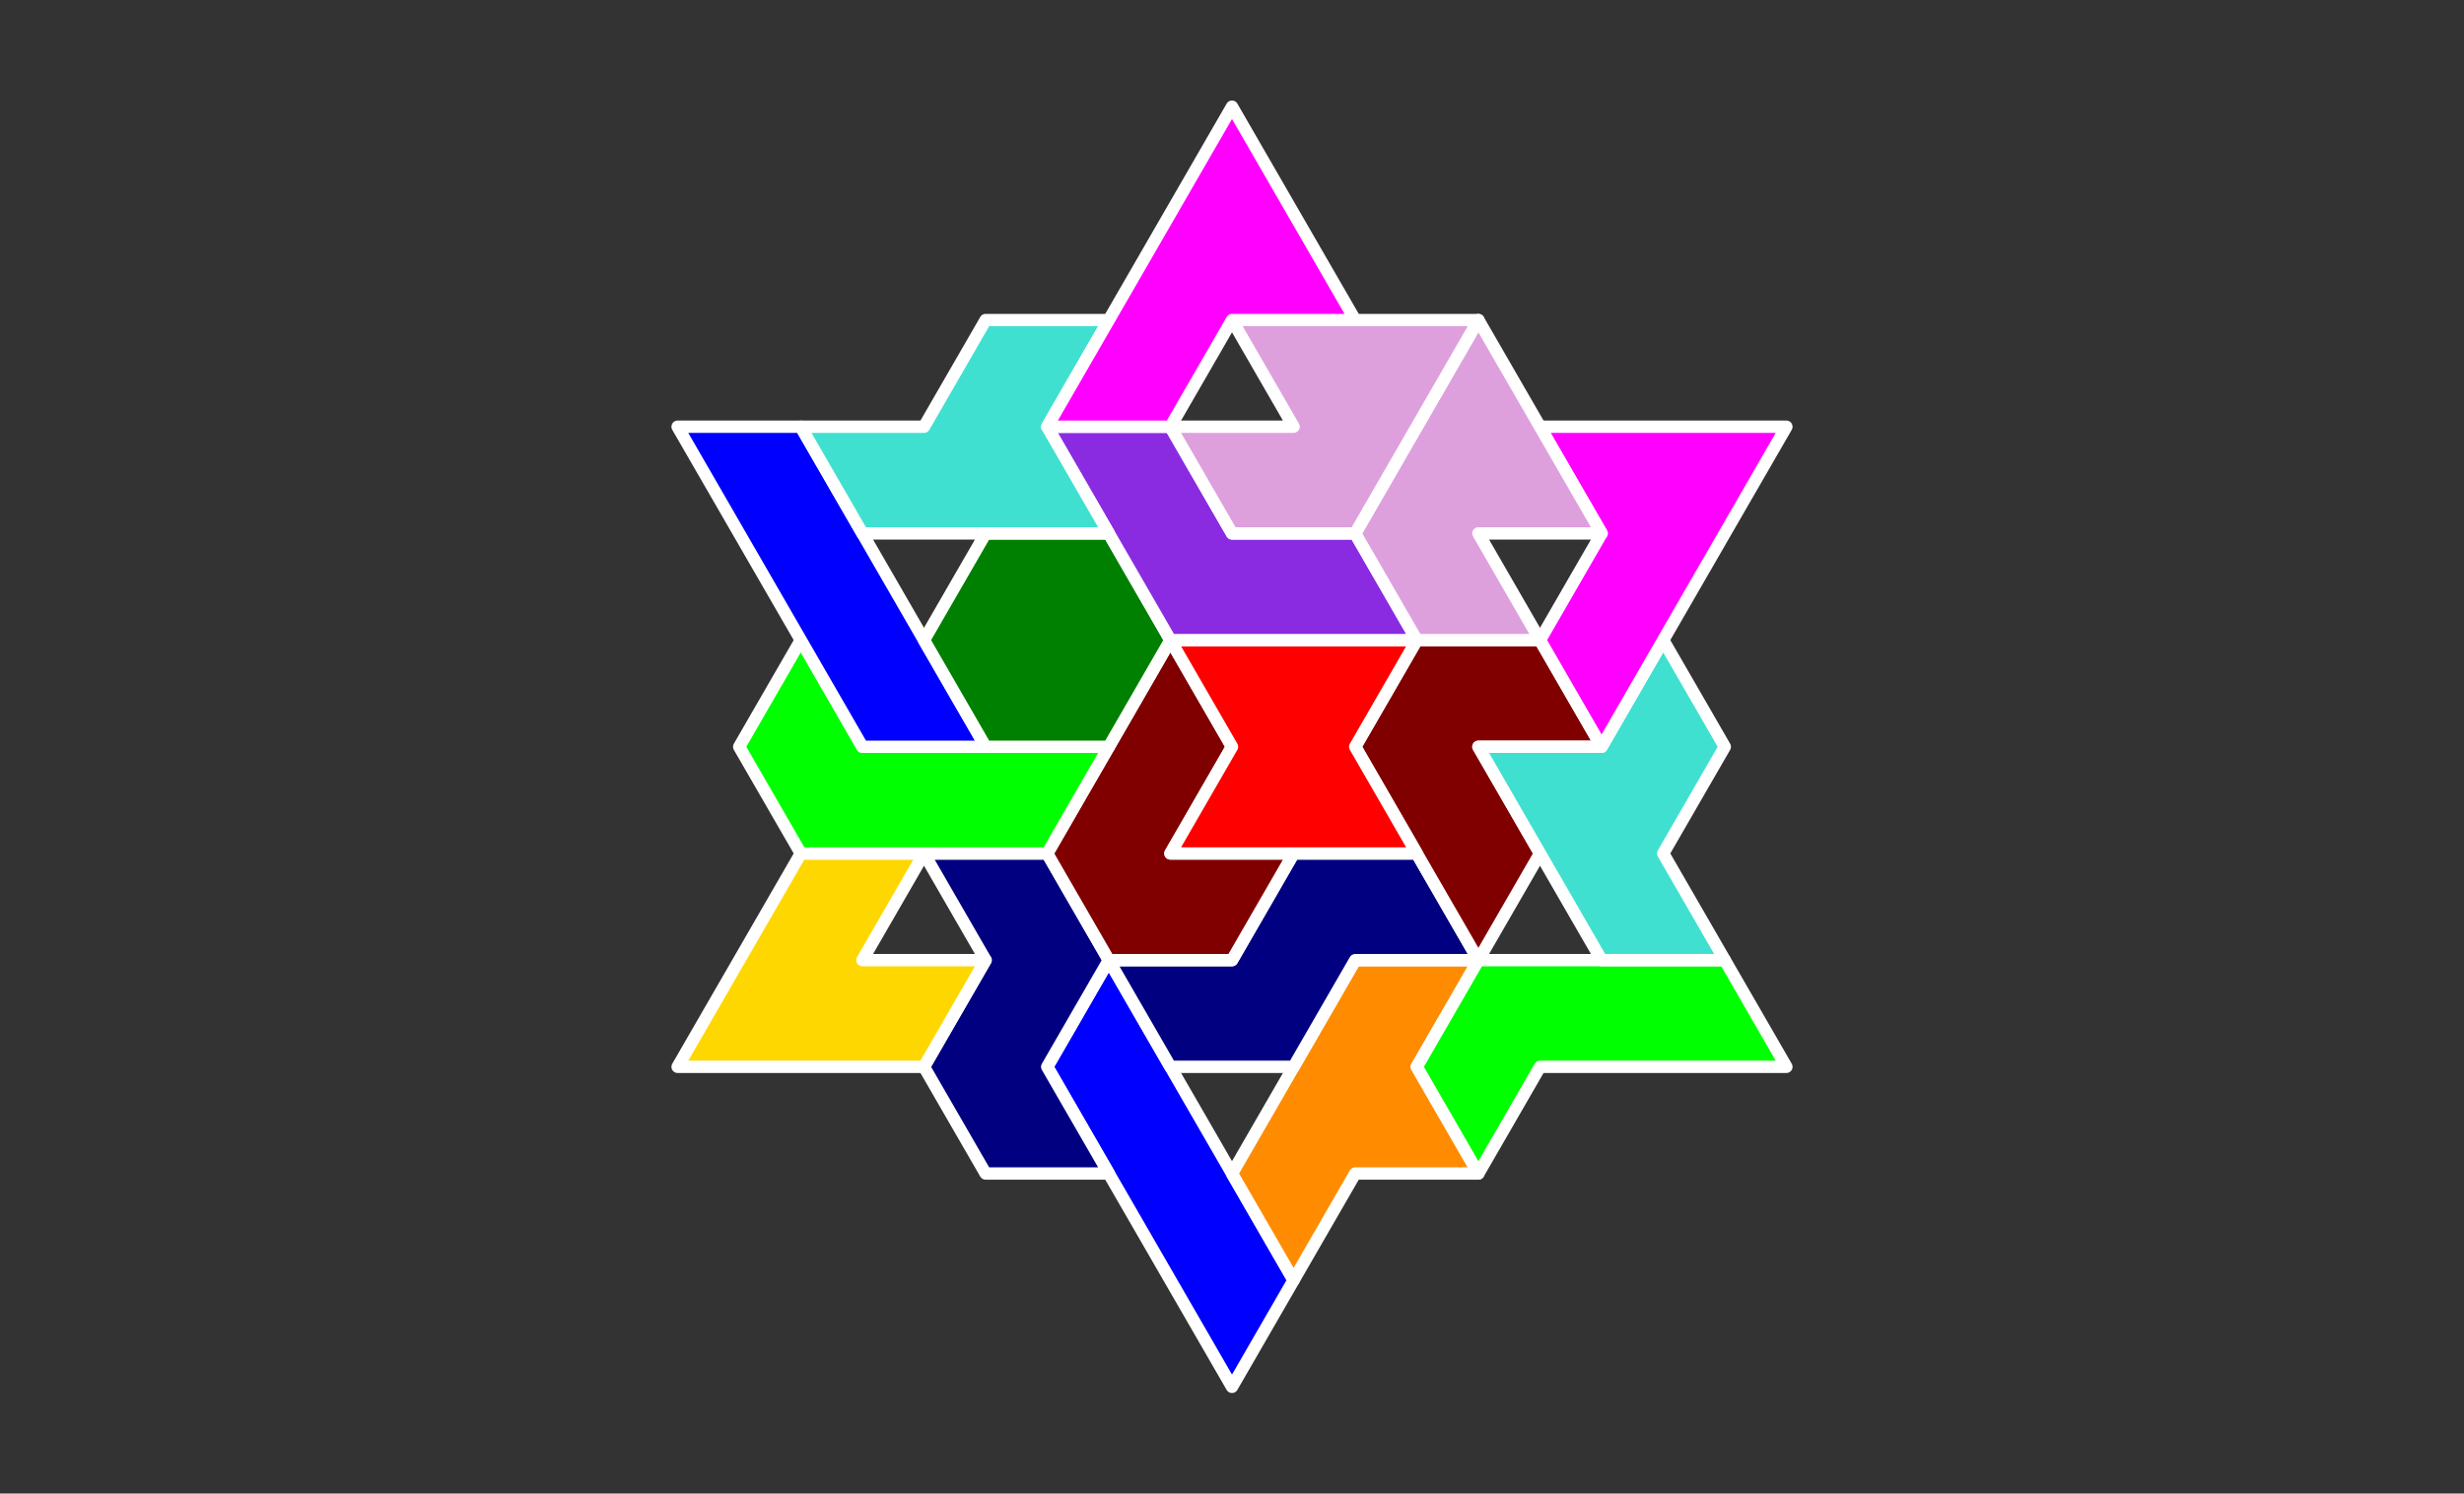 <?xml version="1.0" standalone="no"?>
<!-- Created by Polyform Puzzler (http://puzzler.sourceforge.net/) -->
<svg width="200.000" height="121.244"
     viewBox="0 0 200.000 121.244"
     xmlns="http://www.w3.org/2000/svg"
     xmlns:xlink="http://www.w3.org/1999/xlink">
<rect x="0" y="0" width="200.000" height="121.244" fill="#333333" stroke="none"/>
<g>
<polygon fill="blue" stroke="white"
         stroke-width="1" stroke-linejoin="round"
         points="95.000,103.923 100.000,112.583 105.000,103.923 90.000,77.942 85.000,86.603">
<desc>i6</desc>
</polygon>
<polygon fill="darkorange" stroke="white"
         stroke-width="1" stroke-linejoin="round"
         points="100.000,95.263 105.000,103.923 110.000,95.263 120.000,95.263 115.000,86.603 120.000,77.942 110.000,77.942">
<desc>E6</desc>
</polygon>
<polygon fill="navy" stroke="white"
         stroke-width="1" stroke-linejoin="round"
         points="75.000,86.603 80.000,95.263 90.000,95.263 85.000,86.603 90.000,77.942 85.000,69.282 75.000,69.282 80.000,77.942">
<desc>S6</desc>
</polygon>
<polygon fill="lime" stroke="white"
         stroke-width="1" stroke-linejoin="round"
         points="115.000,86.603 120.000,95.263 125.000,86.603 145.000,86.603 140.000,77.942 120.000,77.942">
<desc>J6</desc>
</polygon>
<polygon fill="gold" stroke="white"
         stroke-width="1" stroke-linejoin="round"
         points="55.000,86.603 75.000,86.603 80.000,77.942 70.000,77.942 75.000,69.282 65.000,69.282">
<desc>V6</desc>
</polygon>
<polygon fill="navy" stroke="white"
         stroke-width="1" stroke-linejoin="round"
         points="90.000,77.942 95.000,86.603 105.000,86.603 110.000,77.942 120.000,77.942 115.000,69.282 105.000,69.282 100.000,77.942">
<desc>s6</desc>
</polygon>
<polygon fill="maroon" stroke="white"
         stroke-width="1" stroke-linejoin="round"
         points="85.000,69.282 90.000,77.942 100.000,77.942 105.000,69.282 95.000,69.282 100.000,60.622 95.000,51.962">
<desc>G6</desc>
</polygon>
<polygon fill="maroon" stroke="white"
         stroke-width="1" stroke-linejoin="round"
         points="115.000,69.282 120.000,77.942 125.000,69.282 120.000,60.622 130.000,60.622 125.000,51.962 115.000,51.962 110.000,60.622">
<desc>g6</desc>
</polygon>
<polygon fill="turquoise" stroke="white"
         stroke-width="1" stroke-linejoin="round"
         points="125.000,69.282 130.000,77.942 140.000,77.942 135.000,69.282 140.000,60.622 135.000,51.962 130.000,60.622 120.000,60.622">
<desc>H6</desc>
</polygon>
<polygon fill="lime" stroke="white"
         stroke-width="1" stroke-linejoin="round"
         points="60.000,60.622 65.000,69.282 85.000,69.282 90.000,60.622 70.000,60.622 65.000,51.962">
<desc>j6</desc>
</polygon>
<polygon fill="red" stroke="white"
         stroke-width="1" stroke-linejoin="round"
         points="95.000,69.282 115.000,69.282 110.000,60.622 115.000,51.962 95.000,51.962 100.000,60.622">
<desc>X6</desc>
</polygon>
<polygon fill="blue" stroke="white"
         stroke-width="1" stroke-linejoin="round"
         points="65.000,51.962 70.000,60.622 80.000,60.622 65.000,34.641 55.000,34.641">
<desc>I6</desc>
</polygon>
<polygon fill="green" stroke="white"
         stroke-width="1" stroke-linejoin="round"
         points="75.000,51.962 80.000,60.622 90.000,60.622 95.000,51.962 90.000,43.301 80.000,43.301">
<desc>O6</desc>
</polygon>
<polygon fill="magenta" stroke="white"
         stroke-width="1" stroke-linejoin="round"
         points="125.000,51.962 130.000,60.622 145.000,34.641 125.000,34.641 130.000,43.301">
<desc>P6</desc>
</polygon>
<polygon fill="blueviolet" stroke="white"
         stroke-width="1" stroke-linejoin="round"
         points="90.000,43.301 95.000,51.962 115.000,51.962 110.000,43.301 100.000,43.301 95.000,34.641 85.000,34.641">
<desc>C6</desc>
</polygon>
<polygon fill="plum" stroke="white"
         stroke-width="1" stroke-linejoin="round"
         points="110.000,43.301 115.000,51.962 125.000,51.962 120.000,43.301 130.000,43.301 120.000,25.981">
<desc>F6</desc>
</polygon>
<polygon fill="turquoise" stroke="white"
         stroke-width="1" stroke-linejoin="round"
         points="65.000,34.641 70.000,43.301 90.000,43.301 85.000,34.641 90.000,25.981 80.000,25.981 75.000,34.641">
<desc>h6</desc>
</polygon>
<polygon fill="plum" stroke="white"
         stroke-width="1" stroke-linejoin="round"
         points="95.000,34.641 100.000,43.301 110.000,43.301 120.000,25.981 100.000,25.981 105.000,34.641">
<desc>f6</desc>
</polygon>
<polygon fill="magenta" stroke="white"
         stroke-width="1" stroke-linejoin="round"
         points="85.000,34.641 95.000,34.641 100.000,25.981 110.000,25.981 100.000,8.660">
<desc>p6</desc>
</polygon>
</g>
</svg>
